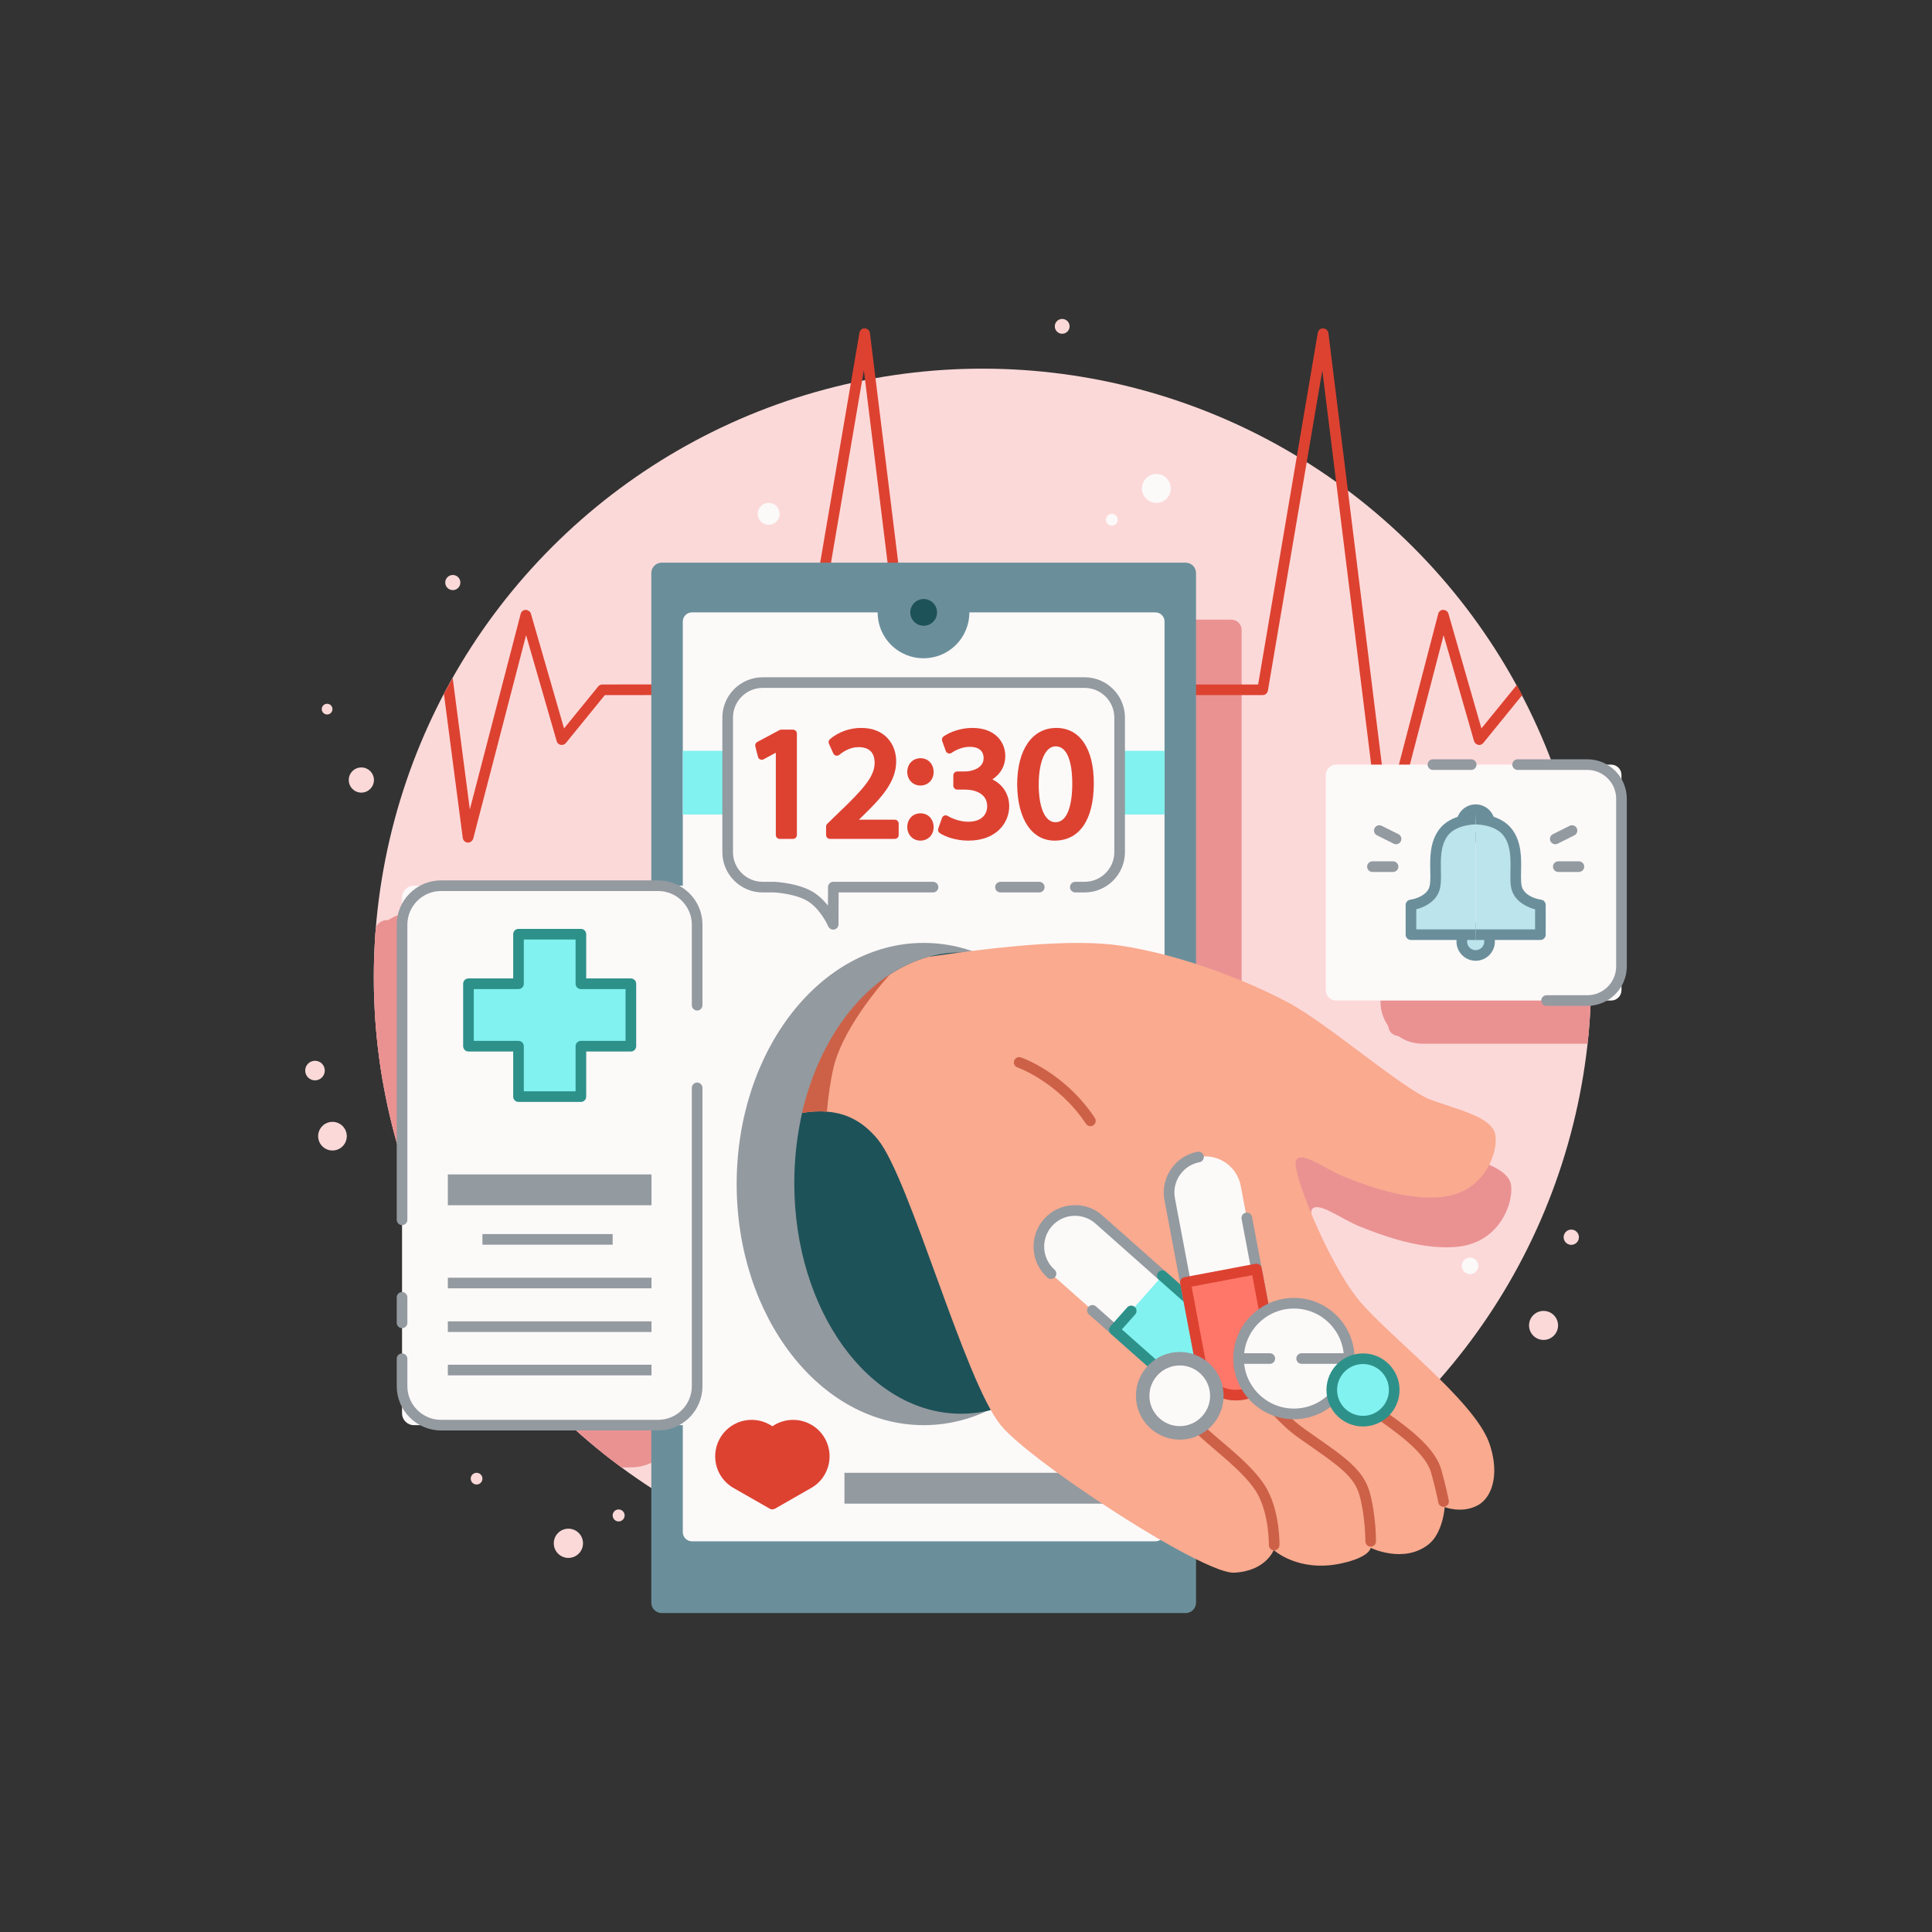 <?xml version="1.0" encoding="utf-8"?>
<!-- Generator: Adobe Illustrator 27.5.0, SVG Export Plug-In . SVG Version: 6.00 Build 0)  -->
<svg version="1.1" id="_x31_" xmlns="http://www.w3.org/2000/svg" xmlns:xlink="http://www.w3.org/1999/xlink" x="0px" y="0px"
	 viewBox="0 0 450 450" style="enable-background:new 0 0 450 450;" xml:space="preserve">
<rect x="0" y="0" width="450" height="450" fill="#333333" stroke="none"/>
<g>
	<g id="background_4_">
		<g>
			<defs>
				
					<ellipse id="SVGID_1_" transform="matrix(0.707 -0.707 0.707 0.707 -93.929 228.527)" cx="228.892" cy="227.646" rx="141.796" ry="141.796"/>
			</defs>
			<use xlink:href="#SVGID_1_"  style="overflow:visible;fill:#FCD9D9;"/>
			<clipPath id="SVGID_00000083803480282570093160000017662625133275711380_">
				<use xlink:href="#SVGID_1_"  style="overflow:visible;"/>
			</clipPath>
			<path style="clip-path:url(#SVGID_00000083803480282570093160000017662625133275711380_);fill:#EA9292;" d="M286.792,388.977
				H164.739c-1.332,0-2.411-1.08-2.411-2.411V146.732c0-1.332,1.08-2.411,2.411-2.411h122.054c1.332,0,2.411,1.08,2.411,2.411
				v239.833C289.204,387.897,288.124,388.977,286.792,388.977z"/>
			<g style="clip-path:url(#SVGID_00000083803480282570093160000017662625133275711380_);">
				<path style="fill:#EA9292;" d="M389.817,241.293H325.77c-1.332,0-2.411-1.08-2.411-2.411v-50.131
					c0-1.332,1.08-2.411,2.411-2.411h64.048c1.332,0,2.411,1.08,2.411,2.411v50.131
					C392.229,240.213,391.149,241.293,389.817,241.293z"/>
				<path style="fill:#EA9292;" d="M384.271,243.11h-52.956c-5.39,0-9.774-4.384-9.774-9.776v-39.037
					c0-5.392,4.384-9.776,9.774-9.776h52.956c5.392,0,9.776,4.384,9.776,9.776v39.037
					C394.047,238.726,389.662,243.11,384.271,243.11z M331.315,188.156c-3.385,0-6.139,2.755-6.139,6.141v39.037
					c0,3.385,2.754,6.141,6.139,6.141h52.956c3.386,0,6.141-2.755,6.141-6.141v-39.037c0-3.385-2.755-6.141-6.141-6.141H331.315z"/>
			</g>
			<g style="clip-path:url(#SVGID_00000083803480282570093160000017662625133275711380_);">
				<path style="fill:#EA9292;" d="M153.327,339.961H90.097c-1.52,0-2.752-1.232-2.752-2.752V217.064
					c0-1.52,1.232-2.752,2.752-2.752h63.23c1.52,0,2.752,1.232,2.752,2.752v120.146
					C156.079,338.729,154.847,339.961,153.327,339.961z"/>
				<path style="fill:#EA9292;" d="M146.999,341.779H96.425c-6.009,0-10.898-4.889-10.898-10.897V223.393
					c0-6.01,4.889-10.899,10.898-10.899h50.573c6.009,0,10.897,4.889,10.897,10.899v107.489
					C157.896,336.89,153.007,341.779,146.999,341.779z M96.425,216.129c-4.004,0-7.262,3.258-7.262,7.264v107.489
					c0,4.004,3.258,7.262,7.262,7.262h50.573c4.004,0,7.262-3.258,7.262-7.262V223.393c0-4.006-3.258-7.264-7.262-7.264H96.425z"/>
			</g>
			<path style="clip-path:url(#SVGID_00000083803480282570093160000017662625133275711380_);fill:#EA9292;" d="M350.468,347.574
				c2.327,6.364,1.236,12.364-2.473,14.546c-3.709,2.145-7.855,0.509-7.855,0.509s-0.364,6.036-3.818,8.727
				c-5.782,4.509-13.418,0.764-13.418,0.764s-0.146,2.182-6.909,3.636c-9.964,2.145-15.673-3.127-15.673-3.127
				s-1.855,4.946-9.273,5.273c-0.8,0.037-1.964-0.254-3.418-0.764c-4.436-1.6-11.527-5.455-19.055-10.073
				c-0.036,0-0.073-0.036-0.109-0.073c-6.4-3.927-13.127-8.436-18.8-12.546c-6.073-4.436-10.945-8.436-12.945-10.909
				c-8.437-10.363-21.164-57.455-28.618-66.546c-0.546-0.691-1.127-1.273-1.673-1.818c-3.309-3.236-6.873-4.4-10.182-4.654
				c-2.036-0.182-4,0-5.782,0.291c3.309-14.291,10.8-25.964,20.473-32.255c2.8-1.818,5.746-3.2,8.873-4.073
				c0.036-0.037,0.073-0.037,0.145-0.037c1.673-0.218,4.255-0.581,7.309-1.018c0.036,0.037,0.073,0,0.073,0
				c10.327-1.345,26.545-3.163,37.091-1.6c14.545,2.145,30,8.327,39.309,13.309c9.273,4.946,26.618,20.109,33.091,22.582
				c6.509,2.473,14.873,4.036,15.164,8.655c0.109,1.454-0.146,3.236-0.836,5.018c-1.455,3.964-4.946,8.036-10.909,8.909
				c-8.655,1.236-18.873-2.764-23.527-4.618c-4.618-1.891-9.6-5.891-11.127-4.036c-1.564,1.854,7.273,24.036,14.691,32.946
				C327.123,322.774,346.905,337.792,350.468,347.574z"/>
		</g>
	</g>
	<path style="fill:#DD4231;" d="M354.558,161.904l-9.075,11.154c-0.297,0.363-0.726,0.528-1.188,0.429s-0.825-0.429-0.957-0.858
		l-7.095-24.684l-12.342,47.388c-0.132,0.528-0.627,0.924-1.188,0.924c-0.033,0-0.066,0-0.066,0
		c-0.594-0.033-1.089-0.495-1.155-1.089l-13.497-108.9l-12.639,74.382l-0.033,0.231c0,0.033,0,0.033-0.033,0.066
		c0,0.132-0.066,0.231-0.132,0.33c-0.066,0.132-0.132,0.264-0.264,0.33c-0.198,0.198-0.495,0.297-0.792,0.297h-46.398l-9.075,11.154
		c-0.264,0.363-0.726,0.528-1.188,0.429c-0.462-0.099-0.825-0.429-0.957-0.858l-7.095-24.684l-12.342,47.388
		c-0.132,0.528-0.627,0.924-1.188,0.924c-0.033,0-0.066,0-0.066,0c-0.594-0.033-1.089-0.495-1.155-1.089L201.207,86.235
		l-12.705,74.415l-0.033,0.231c0,0.099-0.033,0.165-0.099,0.264c0,0.066-0.066,0.132-0.099,0.198c0,0.066-0.066,0.099-0.132,0.165
		c-0.165,0.231-0.495,0.33-0.825,0.363c-0.033,0-0.033,0-0.066,0h-0.198l-46.167,0.033l-9.075,11.154
		c-0.297,0.363-0.759,0.528-1.221,0.429c-0.462-0.099-0.825-0.429-0.924-0.858l-7.128-24.684l-12.309,47.388
		c-0.165,0.528-0.66,0.924-1.221,0.924c0,0-0.033,0-0.066,0c-0.594-0.033-1.056-0.495-1.155-1.089l-4.389-33.561l2.046-3.696
		l3.993,30.624l11.847-45.573c0.132-0.528,0.627-0.924,1.188-0.924c0.495,0.066,1.056,0.363,1.188,0.891l7.722,26.73l7.953-9.768
		c0.231-0.297,0.594-0.462,0.957-0.462l45.903-0.033l13.992-81.873c0.099-0.594,0.594-1.089,1.254-1.023
		c0.594,0,1.122,0.462,1.188,1.089l13.662,110.847l11.847-45.474c0.132-0.528,0.627-0.924,1.188-0.924
		c0.561,0.066,1.023,0.363,1.188,0.891l7.689,26.73l7.953-9.768c0.264-0.297,0.594-0.462,0.99-0.462h45.903l13.893-81.906
		c0.132-0.594,0.561-1.089,1.254-1.023c0.627,0,1.122,0.462,1.221,1.089l13.728,110.847l11.847-45.474
		c0.132-0.528,0.627-0.924,1.155-0.924c0.66,0.066,1.056,0.363,1.221,0.891l7.689,26.73l7.953-9.768
		c0.099-0.099,0.198-0.198,0.33-0.264L354.558,161.904z"/>
	<g>
		<path style="fill:#6A8F9B;" d="M276.168,375.713H154.114c-1.332,0-2.411-1.079-2.411-2.411V133.468
			c0-1.332,1.08-2.411,2.411-2.411h122.054c1.332,0,2.411,1.08,2.411,2.411v239.833
			C278.579,374.633,277.499,375.713,276.168,375.713z"/>
		<path style="fill:#FCF9F9;" d="M269.111,359.001h-107.94c-1.178,0-2.133-0.955-2.133-2.133V144.768
			c0-1.178,0.955-2.133,2.133-2.133h107.94c1.178,0,2.133,0.955,2.133,2.133v212.101
			C271.243,358.046,270.289,359.001,269.111,359.001z"/>
		
			<ellipse transform="matrix(0.707 -0.707 0.707 0.707 -37.845 193.904)" style="fill:#6A8F9B;" cx="215.141" cy="142.635" rx="10.687" ry="10.687"/>
		<path style="fill:#1E5259;" d="M218.259,142.635c0,1.722-1.396,3.118-3.118,3.118c-1.722,0-3.117-1.396-3.117-3.118
			c0-1.722,1.396-3.117,3.117-3.117C216.863,139.518,218.259,140.913,218.259,142.635z"/>
		<rect x="159.038" y="174.884" style="fill:#81F2EF;" width="112.205" height="14.829"/>
	</g>
	<g>
		<rect x="196.689" y="343.044" style="fill:#939AA0;" width="60.845" height="7.184"/>
		<g>
			<path style="fill:#DD4231;" d="M191.383,342.101c-0.613,1.408-1.623,2.536-2.859,3.288l-0.505,0.29l-8.113,4.642l-8.124-4.642
				l-0.516-0.29c-1.225-0.752-2.235-1.88-2.859-3.288c-1.59-3.686,0.097-7.962,3.772-9.553c2.686-1.161,5.673-0.591,7.715,1.236
				c2.053-1.827,5.04-2.396,7.715-1.236C191.297,334.138,192.985,338.415,191.383,342.101z"/>
			<path style="fill:#DD4231;" d="M179.897,351.563c-0.158,0-0.317-0.031-0.469-0.092c-0.073-0.031-0.142-0.068-0.206-0.109
				l-8.561-4.894c-1.515-0.928-2.67-2.258-3.382-3.866c-1.863-4.317,0.118-9.331,4.41-11.191c2.712-1.175,5.828-0.841,8.21,0.801
				c2.389-1.642,5.506-1.972,8.205-0.801c2.082,0.899,3.69,2.556,4.525,4.664c0.836,2.114,0.798,4.43-0.11,6.518
				c-0.701,1.613-1.859,2.946-3.35,3.853l-8.626,4.937C180.346,351.501,180.123,351.563,179.897,351.563z M175.071,333.189
				c-0.812,0-1.629,0.161-2.401,0.495c-3.041,1.317-4.443,4.873-3.124,7.928c0.504,1.137,1.324,2.082,2.37,2.723l7.986,4.565
				l8.008-4.583c1.023-0.624,1.842-1.566,2.34-2.709c0.643-1.481,0.67-3.123,0.077-4.62c-0.591-1.493-1.73-2.668-3.205-3.305
				c-2.153-0.93-4.66-0.528-6.402,1.025c-0.471,0.416-1.178,0.419-1.648-0.003C177.958,333.711,176.524,333.189,175.071,333.189z
				 M191.384,342.101h0.03H191.384z"/>
		</g>
	</g>
	<g>
		<path style="fill:#FCF9F9;" d="M252.632,158.988h-74.993c-4.502,0-8.152,3.65-8.152,8.152v31.337c0,4.502,3.65,8.152,8.152,8.152
			h2.759c0,0,5.73,0.275,8.888,2.548c3.134,2.255,4.776,6.114,4.776,6.114l0.038-8.661h58.532c4.502,0,8.152-3.65,8.152-8.152
			V167.14C260.784,162.638,257.134,158.988,252.632,158.988z"/>
		<g>
			<path style="fill:#939AA0;" d="M194.062,216.527c-0.488,0-0.94-0.29-1.138-0.751c-0.016-0.035-1.558-3.579-4.36-5.596
				c-2.83-2.034-8.173-2.312-8.226-2.315l-2.699,0.002c-5.177,0-9.389-4.212-9.389-9.389V167.14c0-5.177,4.212-9.389,9.389-9.389
				h74.993c5.177,0,9.389,4.212,9.389,9.389v31.337c0,5.177-4.212,9.389-9.389,9.389h-2.17c-0.683,0-1.238-0.554-1.238-1.238
				c0-0.684,0.554-1.238,1.238-1.238h2.17c3.812,0,6.914-3.102,6.914-6.914V167.14c0-3.813-3.102-6.915-6.914-6.915h-74.993
				c-3.813,0-6.914,3.102-6.914,6.915v31.337c0,3.812,3.102,6.914,6.914,6.914h2.759c0.308,0.013,6.194,0.322,9.612,2.781
				c1.126,0.811,2.072,1.801,2.834,2.767l0.02-4.315c0.003-0.681,0.556-1.232,1.238-1.232h23.217c0.683,0,1.238,0.554,1.238,1.238
				c0,0.683-0.554,1.238-1.238,1.238h-21.985l-0.034,7.428c-0.003,0.587-0.417,1.091-0.991,1.207
				C194.225,216.519,194.143,216.527,194.062,216.527z"/>
		</g>
		<g>
			<path style="fill:#939AA0;" d="M242.068,207.866h-9.039c-0.683,0-1.238-0.554-1.238-1.238c0-0.684,0.554-1.238,1.238-1.238h9.039
				c0.683,0,1.238,0.554,1.238,1.238C243.306,207.312,242.752,207.866,242.068,207.866z"/>
		</g>
		<g>
			<g>
				<path style="fill:#DD4231;" d="M181.611,173.839h-0.072l-4.109,2.217l-0.619-2.436l5.163-2.763h2.728v23.632h-3.091V173.839z"/>
				<path style="fill:#DD4231;" d="M184.702,195.398h-3.091c-0.503,0-0.909-0.406-0.909-0.909v-19.166l-2.841,1.534
					c-0.245,0.132-0.538,0.142-0.798,0.032c-0.256-0.113-0.447-0.339-0.515-0.609l-0.619-2.436
					c-0.103-0.406,0.083-0.828,0.453-1.025l5.163-2.763c0.132-0.071,0.279-0.108,0.429-0.108h2.728c0.503,0,0.908,0.406,0.908,0.909
					v23.632C185.61,194.991,185.205,195.398,184.702,195.398z M182.52,193.58h1.273v-21.814h-1.592l-4.333,2.32l0.156,0.617
					l3.083-1.665c0.572-0.305,1.413,0.146,1.413,0.801V193.58z"/>
			</g>
			<g>
				<path style="fill:#DD4231;" d="M193.321,194.489v-1.963l2.509-2.436c6.034-5.745,8.763-8.798,8.798-12.361
					c0-2.399-1.163-4.618-4.689-4.618c-2.145,0-3.927,1.091-5.018,2l-1.018-2.254c1.637-1.381,3.964-2.399,6.69-2.399
					c5.09,0,7.235,3.49,7.235,6.873c0,4.362-3.163,7.889-8.144,12.688l-1.89,1.745v0.073h10.615v2.654H193.321z"/>
				<path style="fill:#DD4231;" d="M208.409,195.398h-15.088c-0.503,0-0.909-0.406-0.909-0.909v-1.963
					c0-0.247,0.1-0.482,0.275-0.652l2.509-2.436c5.986-5.698,8.49-8.584,8.523-11.718c0-2.451-1.271-3.7-3.781-3.7
					c-1.992,0-3.633,1.122-4.436,1.789c-0.217,0.182-0.511,0.245-0.785,0.188c-0.277-0.064-0.509-0.253-0.625-0.512l-1.018-2.254
					c-0.168-0.371-0.069-0.808,0.242-1.069c1.998-1.685,4.583-2.614,7.277-2.614c5.625,0,8.144,3.908,8.144,7.781
					c0,4.853-3.49,8.592-8.423,13.342l-0.274,0.255h8.369c0.503,0,0.909,0.406,0.909,0.909v2.654
					C209.318,194.991,208.912,195.398,208.409,195.398z M194.23,193.58H207.5v-0.836h-9.707c-0.503,0-0.909-0.406-0.909-0.909
					c0-0.253,0.107-0.569,0.292-0.741l1.89-1.745c5.316-5.121,7.852-8.23,7.852-12.019c0-2.751-1.657-5.964-6.326-5.964
					c-2.03,0-3.982,0.624-5.567,1.768l0.258,0.572c1.186-0.789,2.778-1.503,4.655-1.503c3.505,0,5.598,2.066,5.598,5.527
					c-0.039,3.982-2.937,7.172-9.08,13.02l-2.227,2.162V193.58z M197.794,191.762h0.023H197.794z"/>
			</g>
			<g>
				<path style="fill:#DD4231;" d="M212.23,179.802c0-1.346,0.909-2.292,2.182-2.292c1.273,0,2.109,0.946,2.145,2.292
					c0,1.271-0.836,2.254-2.182,2.254C213.103,182.056,212.23,181.073,212.23,179.802z M212.23,192.634
					c0-1.344,0.909-2.289,2.182-2.289c1.273,0,2.109,0.946,2.145,2.289c0,1.273-0.836,2.255-2.182,2.255
					C213.103,194.889,212.23,193.907,212.23,192.634z"/>
				<path style="fill:#DD4231;" d="M214.375,195.797c-1.74,0-3.053-1.36-3.053-3.163c0-1.853,1.3-3.198,3.09-3.198
					c1.748,0,3.003,1.305,3.053,3.174C217.465,194.468,216.164,195.797,214.375,195.797z M214.411,191.253
					c-0.773,0-1.273,0.543-1.273,1.381c0,0.671,0.382,1.346,1.236,1.346c0.938,0,1.273-0.695,1.273-1.346
					C215.639,192.328,215.523,191.253,214.411,191.253z M214.375,182.965c-1.74,0-3.053-1.36-3.053-3.163c0-1.855,1.3-3.2,3.09-3.2
					c1.748,0,3.003,1.305,3.053,3.176C217.465,181.635,216.164,182.965,214.375,182.965z M214.411,178.419
					c-0.773,0-1.273,0.543-1.273,1.383c0,0.67,0.382,1.345,1.236,1.345c0.938,0,1.273-0.695,1.273-1.345
					C215.639,179.495,215.523,178.419,214.411,178.419z"/>
			</g>
			<g>
				<path style="fill:#DD4231;" d="M220.265,190.817c0.909,0.581,3.018,1.49,5.235,1.49c4.109,0,5.38-2.617,5.345-4.581
					c-0.037-3.308-3.018-4.726-6.109-4.726h-1.781v-2.399h1.781c2.327,0,5.272-1.199,5.272-3.999c0-1.89-1.2-3.563-4.144-3.563
					c-1.89,0-3.709,0.836-4.726,1.563l-0.837-2.327c1.236-0.909,3.635-1.818,6.179-1.818c4.654,0,6.763,2.763,6.763,5.635
					c0,2.436-1.455,4.508-4.363,5.562v0.074c2.908,0.581,5.272,2.762,5.272,6.071c0,3.78-2.946,7.088-8.616,7.088
					c-2.654,0-4.981-0.837-6.144-1.6L220.265,190.817z"/>
				<path style="fill:#DD4231;" d="M225.538,195.797c-2.936,0-5.414-0.942-6.643-1.748c-0.35-0.231-0.496-0.669-0.358-1.064
					l0.872-2.472c0.092-0.261,0.3-0.467,0.563-0.558c0.261-0.085,0.55-0.055,0.784,0.095c0.729,0.466,2.657,1.347,4.745,1.347
					c1.541,0,2.714-0.398,3.486-1.184c0.881-0.898,0.959-2.027,0.951-2.472c-0.032-2.828-2.707-3.833-5.2-3.833h-1.781
					c-0.503,0-0.909-0.406-0.909-0.909v-2.399c0-0.503,0.406-0.909,0.909-0.909h1.781c1.753,0,4.364-0.823,4.364-3.09
					c0-1.711-1.149-2.654-3.236-2.654c-1.66,0-3.298,0.751-4.198,1.394c-0.232,0.164-0.53,0.211-0.799,0.129
					c-0.272-0.086-0.488-0.293-0.585-0.561l-0.836-2.327c-0.136-0.379-0.007-0.803,0.317-1.041c1.35-0.992,3.951-1.993,6.717-1.993
					c5.3,0,7.672,3.287,7.672,6.544c0,2.259-1.072,4.165-3.003,5.445c2.431,1.194,3.912,3.487,3.912,6.263
					C235.062,191.651,232.081,195.797,225.538,195.797z M220.504,192.874c1.194,0.591,3.042,1.105,5.034,1.105
					c5.324,0,7.707-3.104,7.707-6.18c0-3.153-2.446-4.762-4.542-5.18c-0.424-0.085-0.73-0.458-0.73-0.891
					c0-0.382,0.24-0.799,0.599-0.928c2.427-0.88,3.764-2.552,3.764-4.708c0-2.18-1.534-4.726-5.854-4.726
					c-1.988,0-3.891,0.614-5.079,1.283l0.215,0.596c1.155-0.607,2.675-1.115,4.247-1.115c3.73,0,5.053,2.409,5.053,4.471
					c0,3.223-3.11,4.908-6.181,4.908h-0.872v0.581h0.872c4.225,0,6.979,2.208,7.018,5.625c0.026,1.416-0.511,2.794-1.471,3.772
					c-0.775,0.788-2.233,1.727-4.783,1.727c-1.85,0-3.574-0.561-4.731-1.097L220.504,192.874z"/>
			</g>
			<g>
				<path style="fill:#DD4231;" d="M253.862,182.418c0,8.036-2.981,12.47-8.216,12.47c-4.616,0-7.744-4.327-7.816-12.143
					c0-7.925,3.417-12.288,8.216-12.288C251.026,170.457,253.862,174.893,253.862,182.418z M241.029,182.782
					c0,6.144,1.89,9.634,4.798,9.634c3.273,0,4.835-3.817,4.835-9.853c0-5.817-1.49-9.634-4.798-9.634
					C243.064,172.929,241.029,176.347,241.029,182.782z"/>
				<path style="fill:#DD4231;" d="M245.645,195.797c-5.308,0-8.651-4.998-8.725-13.044c0-8.148,3.497-13.205,9.125-13.205
					c5.464,0,8.725,4.812,8.725,12.87C254.77,190.921,251.445,195.797,245.645,195.797z M246.045,171.366
					c-4.507,0-7.307,4.36-7.307,11.379c0.066,7.032,2.647,11.234,6.908,11.234c6.358,0,7.307-7.243,7.307-11.562
					C252.953,175.394,250.434,171.366,246.045,171.366z M245.827,193.325c-3.574,0-5.707-3.941-5.707-10.543
					c0-7.936,2.966-10.762,5.744-10.762c2.132,0,5.707,1.37,5.707,10.543C251.572,191.927,247.972,193.325,245.827,193.325z
					 M245.865,173.838c-2.385,0-3.927,3.511-3.927,8.945c0,5.382,1.491,8.725,3.89,8.725c3.543,0,3.927-6.255,3.927-8.944
					C249.754,179.305,249.248,173.838,245.865,173.838z"/>
			</g>
		</g>
	</g>
	<g id="window_2_3_">
		<path style="fill:#FCF9F9;" d="M375.264,233.045h-64.048c-1.332,0-2.411-1.08-2.411-2.411v-50.131c0-1.332,1.08-2.411,2.411-2.411
			h64.048c1.332,0,2.411,1.08,2.411,2.411v50.131C377.675,231.965,376.596,233.045,375.264,233.045z"/>
		<g>
			<path style="fill:#BCE4ED;" d="M346.948,219.309c0,1.787-1.448,3.235-3.235,3.235c-1.787,0-3.235-1.448-3.235-3.235
				c0-1.787,1.448-3.235,3.235-3.235C345.499,216.074,346.948,217.523,346.948,219.309z"/>
			<path style="fill:#6A8F9B;" d="M343.712,223.781c-2.465,0-4.471-2.006-4.471-4.472c0-2.467,2.006-4.473,4.471-4.473
				c2.467,0,4.473,2.006,4.473,4.473C348.186,221.775,346.18,223.781,343.712,223.781z M343.712,217.312
				c-1.101,0-1.996,0.896-1.996,1.998c0,1.101,0.896,1.997,1.996,1.997c1.102,0,1.998-0.896,1.998-1.997
				C345.711,218.208,344.815,217.312,343.712,217.312z"/>
		</g>
		<g>
			<circle style="fill:#BCE4ED;" cx="343.713" cy="191.827" r="3.235"/>
			<path style="fill:#6A8F9B;" d="M343.712,196.3c-2.465,0-4.471-2.006-4.471-4.473c0-2.465,2.006-4.471,4.471-4.471
				c2.467,0,4.473,2.006,4.473,4.471C348.186,194.294,346.18,196.3,343.712,196.3z M343.712,189.83
				c-1.101,0-1.996,0.896-1.996,1.997c0,1.102,0.896,1.998,1.996,1.998c1.102,0,1.998-0.896,1.998-1.998
				C345.711,190.726,344.815,189.83,343.712,189.83z"/>
		</g>
		<g>
			<path style="fill:#BCE4ED;" d="M343.713,190.792c0,0-5.16-0.074-7.538,3.17c-3.201,4.367-0.893,10.763-2.28,13.564
				c-1.387,2.801-5.258,3.258-5.258,3.258v6.915h15.075V190.792z"/>
			<path style="fill:#6A8F9B;" d="M343.712,218.938h-15.075c-0.684,0-1.237-0.554-1.237-1.238v-6.916
				c0-0.625,0.469-1.152,1.089-1.228c0.032-0.005,3.231-0.425,4.298-2.58c0.419-0.844,0.387-2.441,0.351-4.131
				c-0.059-2.962-0.134-6.65,2.038-9.615c2.723-3.712,8.329-3.682,8.555-3.675l-0.032,2.475c-0.13-0.019-4.568-0.003-6.526,2.664
				c-1.676,2.29-1.615,5.377-1.56,8.102c0.042,2.088,0.079,3.893-0.609,5.28c-1.17,2.365-3.679,3.341-5.129,3.717v4.67h13.838
				V218.938z"/>
		</g>
		<g>
			<path style="fill:#BCE4ED;" d="M343.713,190.792c0,0,5.16-0.074,7.538,3.17c3.201,4.367,0.893,10.763,2.28,13.564
				c1.387,2.801,5.257,3.258,5.257,3.258v6.915h-15.076V190.792z"/>
			<path style="fill:#6A8F9B;" d="M358.788,218.938h-15.076v-2.475h13.838v-4.67c-1.45-0.377-3.959-1.352-5.129-3.717
				c-0.688-1.387-0.651-3.19-0.609-5.279c0.055-2.725,0.117-5.814-1.56-8.103c-1.954-2.667-6.356-2.677-6.526-2.664l-0.032-2.475
				c0.258-0.01,5.833-0.037,8.553,3.675c2.174,2.965,2.1,6.653,2.04,9.617c-0.034,1.689-0.066,3.285,0.351,4.13
				c1.067,2.155,4.265,2.575,4.298,2.58c0.62,0.076,1.089,0.603,1.089,1.228v6.916C360.026,218.383,359.471,218.938,358.788,218.938
				z"/>
		</g>
		<g>
			<path style="fill:#939AA0;" d="M324.471,203.095h-4.803c-0.683,0-1.238-0.554-1.238-1.237c0-0.683,0.554-1.238,1.238-1.238h4.803
				c0.683,0,1.238,0.554,1.238,1.238C325.709,202.54,325.155,203.095,324.471,203.095z"/>
		</g>
		<g>
			<path style="fill:#939AA0;" d="M325.171,196.64c-0.185,0-0.374-0.042-0.551-0.13l-3.9-1.95c-0.612-0.306-0.86-1.049-0.554-1.66
				c0.308-0.611,1.052-0.857,1.66-0.554l3.899,1.95c0.612,0.306,0.861,1.049,0.554,1.66
				C326.062,196.39,325.625,196.64,325.171,196.64z"/>
		</g>
		<g>
			<path style="fill:#939AA0;" d="M367.757,203.095h-4.803c-0.683,0-1.238-0.554-1.238-1.237c0-0.683,0.554-1.238,1.238-1.238h4.803
				c0.683,0,1.237,0.554,1.237,1.238C368.994,202.54,368.44,203.095,367.757,203.095z"/>
		</g>
		<g>
			<path style="fill:#939AA0;" d="M362.256,196.64c-0.454,0-0.891-0.25-1.109-0.683c-0.306-0.613-0.058-1.355,0.553-1.661
				l3.898-1.95c0.619-0.306,1.355-0.056,1.662,0.553c0.306,0.612,0.058,1.355-0.553,1.661l-3.898,1.95
				C362.629,196.598,362.441,196.64,362.256,196.64z"/>
		</g>
		<g>
			<path style="fill:#939AA0;" d="M369.718,234.282h-9.496c-0.683,0-1.237-0.554-1.237-1.238c0-0.683,0.554-1.237,1.237-1.237h9.496
				c3.706,0,6.721-3.015,6.721-6.719v-39.039c0-3.704-3.015-6.719-6.721-6.719h-16.233c-0.683,0-1.237-0.554-1.237-1.238
				c0-0.683,0.554-1.238,1.237-1.238h16.233c5.071,0,9.196,4.125,9.196,9.194v39.039
				C378.914,230.157,374.789,234.282,369.718,234.282z"/>
		</g>
		<g>
			<path style="fill:#939AA0;" d="M342.672,179.329h-8.917c-0.683,0-1.237-0.554-1.237-1.238c0-0.683,0.554-1.238,1.237-1.238h8.917
				c0.683,0,1.237,0.554,1.237,1.238C343.909,178.775,343.355,179.329,342.672,179.329z"/>
		</g>
	</g>
	<g id="window_1_3_">
		<path style="fill:#FCF9F9;" d="M159.628,331.945H96.398c-1.52,0-2.752-1.232-2.752-2.752V209.048c0-1.52,1.232-2.752,2.752-2.752
			h63.23c1.52,0,2.752,1.232,2.752,2.752v120.145C162.38,330.713,161.148,331.945,159.628,331.945z"/>
		<g>
			<polygon style="fill:#81F2EF;" points="146.941,229.136 146.941,243.679 135.299,243.679 135.299,255.42 120.769,255.42 
				120.769,243.679 109.115,243.679 109.115,229.136 120.769,229.136 120.769,217.594 135.299,217.594 135.299,229.136 			"/>
			<path style="fill:#2D918A;" d="M135.299,256.659h-14.53c-0.683,0-1.237-0.555-1.237-1.238v-10.504h-10.417
				c-0.683,0-1.238-0.554-1.238-1.237v-14.544c0-0.683,0.554-1.238,1.238-1.238h10.417v-10.305c0-0.683,0.554-1.238,1.237-1.238
				h14.53c0.683,0,1.238,0.554,1.238,1.238v10.305h10.404c0.683,0,1.238,0.554,1.238,1.238v14.544c0,0.683-0.554,1.237-1.238,1.237
				h-10.404v10.504C136.536,256.104,135.982,256.659,135.299,256.659z M122.007,254.184h12.055v-10.504
				c0-0.683,0.554-1.238,1.237-1.238h10.404v-12.069h-10.404c-0.683,0-1.237-0.554-1.237-1.237v-10.305h-12.055v10.305
				c0,0.683-0.554,1.237-1.238,1.237h-10.417v12.069h10.417c0.683,0,1.238,0.554,1.238,1.238V254.184z"/>
		</g>
		<g>
			<path style="fill:#FCF9F9;" d="M112.369,288.677h30.329H112.369z"/>
			<rect x="112.369" y="287.44" style="fill:#939AA0;" width="30.328" height="2.475"/>
		</g>
		<g>
			<path style="fill:#FCF9F9;" d="M104.31,309.007h47.436H104.31z"/>
			<rect x="104.309" y="307.77" style="fill:#939AA0;" width="47.436" height="2.475"/>
		</g>
		<g>
			<path style="fill:#FCF9F9;" d="M104.31,298.842h47.436H104.31z"/>
			<rect x="104.309" y="297.604" style="fill:#939AA0;" width="47.436" height="2.475"/>
		</g>
		<g>
			<path style="fill:#FCF9F9;" d="M104.31,319.109h47.436H104.31z"/>
			<rect x="104.309" y="317.871" style="fill:#939AA0;" width="47.436" height="2.475"/>
		</g>
		<rect x="104.31" y="273.544" style="fill:#939AA0;" width="47.436" height="7.184"/>
		<g>
			<path style="fill:#939AA0;" d="M93.646,309.351c-0.683,0-1.237-0.554-1.237-1.237v-5.936c0-0.683,0.554-1.237,1.237-1.237
				s1.238,0.554,1.238,1.237v5.936C94.883,308.796,94.329,309.351,93.646,309.351z"/>
		</g>
		<g>
			<path style="fill:#939AA0;" d="M153.298,333.182h-50.571c-5.689,0-10.319-4.628-10.319-10.317v-6.394
				c0-0.683,0.554-1.237,1.237-1.237s1.238,0.554,1.238,1.237v6.394c0,4.325,3.519,7.842,7.844,7.842h50.571
				c4.325,0,7.844-3.517,7.844-7.842v-69.481c0-0.683,0.554-1.237,1.238-1.237c0.683,0,1.238,0.554,1.238,1.237v69.481
				C163.618,328.554,158.988,333.182,153.298,333.182z"/>
		</g>
		<g>
			<path style="fill:#939AA0;" d="M93.646,285.351c-0.683,0-1.237-0.554-1.237-1.238v-68.737c0-5.69,4.629-10.317,10.319-10.317
				h50.571c5.69,0,10.319,4.628,10.319,10.317v18.756c0,0.683-0.554,1.238-1.238,1.238c-0.683,0-1.238-0.554-1.238-1.238v-18.756
				c0-4.325-3.519-7.842-7.844-7.842h-50.571c-4.325,0-7.844,3.518-7.844,7.842v68.737
				C94.883,284.797,94.329,285.351,93.646,285.351z"/>
		</g>
	</g>
	<g id="hand_1_">
		<ellipse style="fill:#939AA0;" cx="215.141" cy="275.783" rx="43.555" ry="56.162"/>
		<path style="fill:#1E5259;" d="M262.787,275.579c0,27.091-14.509,49.491-33.418,53.164c-1.782,0.364-3.636,0.546-5.491,0.546
			c-21.455,0-38.873-24.036-38.873-53.71c0-5.709,0.654-11.2,1.818-16.364c4.255-18.4,15.455-32.473,29.346-36.327
			c0.036-0.036,0.073-0.036,0.146-0.036c2.363-0.654,4.8-0.982,7.309-1.018c0.037,0.036,0.073,0,0.073,0h0.182
			C245.369,221.834,262.787,245.87,262.787,275.579z"/>
		<path style="fill:#F9AA8F;" d="M346.824,335.98c2.327,6.364,1.236,12.363-2.473,14.545c-3.709,2.145-7.854,0.509-7.854,0.509
			s-0.364,6.036-3.818,8.727c-5.782,4.509-13.418,0.764-13.418,0.764s-0.146,2.182-6.909,3.636
			c-9.963,2.145-15.673-3.127-15.673-3.127s-1.855,4.946-9.273,5.273c-0.8,0.036-1.964-0.255-3.418-0.764
			c-4.436-1.6-11.527-5.455-19.055-10.073c-0.037,0-0.073-0.037-0.109-0.073c-6.4-3.927-13.127-8.436-18.8-12.546
			c-6.073-4.436-10.945-8.436-12.946-10.909c-8.437-10.364-21.164-57.455-28.618-66.546c-0.546-0.691-1.127-1.273-1.673-1.818
			c-3.309-3.237-6.873-4.4-10.182-4.655c-2.036-0.182-4,0-5.782,0.291c3.309-14.291,10.8-25.963,20.473-32.254
			c2.8-1.818,5.745-3.2,8.873-4.073c0.036-0.036,0.073-0.036,0.146-0.036c1.673-0.218,4.254-0.582,7.309-1.018
			c0.037,0.036,0.073,0,0.073,0c10.327-1.345,26.546-3.164,37.091-1.6c14.546,2.145,30,8.327,39.309,13.309
			c9.273,4.946,26.618,20.109,33.091,22.582c6.509,2.473,14.873,4.037,15.164,8.655c0.109,1.455-0.146,3.237-0.837,5.018
			c-1.454,3.964-4.945,8.036-10.909,8.909c-8.655,1.236-18.873-2.764-23.527-4.618c-4.618-1.891-9.6-5.891-11.127-4.037
			c-1.564,1.855,7.273,24.037,14.691,32.946C323.478,311.18,343.26,326.198,346.824,335.98z"/>
		<g>
			<path style="fill:#CC6148;" d="M336.231,350.974c-0.58,0-1.099-0.411-1.213-1.002c-0.006-0.032-0.63-3.242-1.687-6.969
				c-1.349-4.758-8.337-9.609-13.951-13.508c-1.905-1.321-3.687-2.561-5.127-3.696c-5.944-4.694-13.156-14.526-13.461-14.942
				c-0.403-0.551-0.284-1.326,0.269-1.729c0.551-0.404,1.326-0.285,1.729,0.269c0.073,0.098,7.319,9.976,12.997,14.458
				c1.405,1.108,3.145,2.317,5.005,3.608c6.249,4.337,13.331,9.254,14.921,14.866c1.086,3.833,1.71,7.038,1.735,7.172
				c0.13,0.672-0.31,1.32-0.98,1.45C336.389,350.968,336.309,350.974,336.231,350.974z"/>
		</g>
		<g>
			<path style="fill:#CC6148;" d="M319.26,360.238c-0.001,0-0.001,0-0.003,0c-0.683-0.002-1.236-0.557-1.234-1.241
				c0-0.058-0.005-5.905-1.407-10.838c-1.201-4.223-4.94-6.834-11.732-11.573l-2.422-1.697
				c-8.482-5.972-16.123-19.102-16.444-19.658c-0.342-0.591-0.139-1.349,0.453-1.69c0.596-0.343,1.35-0.137,1.69,0.453
				c0.076,0.131,7.693,13.216,15.725,18.872l2.414,1.69c7.019,4.898,11.255,7.855,12.697,12.926c1.498,5.274,1.5,11.268,1.5,11.521
				C320.497,359.685,319.942,360.238,319.26,360.238z"/>
		</g>
		<g>
			<path style="fill:#CC6148;" d="M296.779,361.113c-0.008,0-0.014,0-0.022,0c-0.683-0.013-1.228-0.577-1.215-1.26
				c0.002-0.066,0.089-6.593-2.417-11.466c-1.909-3.709-6.255-7.41-10.088-10.675c-2.097-1.784-4.077-3.469-5.384-4.947
				c-3.606-4.075-8.457-12.686-8.664-13.05c-0.334-0.596-0.123-1.35,0.474-1.685c0.603-0.33,1.352-0.121,1.686,0.474
				c0.048,0.087,4.927,8.745,8.358,12.621c1.191,1.346,3.107,2.976,5.133,4.704c4.009,3.413,8.553,7.282,10.686,11.427
				c2.797,5.437,2.696,12.353,2.691,12.644C298.004,360.575,297.453,361.113,296.779,361.113z"/>
		</g>
		<g>
			<path style="fill:#CC6148;" d="M253.977,262.311c-0.401,0-0.794-0.193-1.033-0.553c-6.477-9.758-15.863-13.1-15.958-13.132
				c-0.645-0.224-0.988-0.928-0.764-1.574c0.222-0.643,0.925-0.989,1.571-0.766c0.414,0.142,10.253,3.617,17.214,14.103
				c0.377,0.57,0.223,1.338-0.346,1.716C254.45,262.245,254.213,262.311,253.977,262.311z"/>
		</g>
		<path style="fill:#CC6148;" d="M207.296,226.961c0,0-10.764,11.527-13.164,21.746c-0.727,3.164-1.236,6.764-1.527,10.218
			c-2.036-0.182-4,0-5.782,0.291C190.132,244.924,197.623,233.252,207.296,226.961z"/>
	</g>
	<g>
		<g>
			<path style="fill:#FCF9F9;" d="M244.803,296.658c-3.479-3.085-3.799-8.406-0.714-11.886c3.085-3.479,8.406-3.799,11.886-0.713
				l29.513,26.17c3.479,3.085,3.799,8.406,0.714,11.886c-3.085,3.479-8.406,3.799-11.886,0.713l-19.872-17.621L244.803,296.658z"/>
			<path style="fill:#939AA0;" d="M279.896,326.181c-2.28,0-4.566-0.801-6.402-2.427l-19.873-17.621
				c-0.511-0.454-0.557-1.236-0.105-1.748c0.454-0.509,1.236-0.554,1.748-0.105l19.872,17.621c1.436,1.275,3.303,1.9,5.194,1.797
				c1.916-0.116,3.671-0.97,4.943-2.406c2.628-2.962,2.354-7.509-0.609-10.137l-29.513-26.17c-1.434-1.273-3.274-1.898-5.193-1.796
				c-1.916,0.114-3.671,0.968-4.944,2.404c-2.628,2.963-2.354,7.51,0.609,10.138c0.511,0.454,0.557,1.236,0.105,1.748
				c-0.456,0.509-1.239,0.554-1.748,0.105c-3.983-3.535-4.35-9.65-0.818-13.634c1.713-1.93,4.074-3.078,6.647-3.232
				c2.593-0.183,5.057,0.704,6.987,2.414l29.513,26.17c3.983,3.535,4.351,9.65,0.818,13.633
				C285.221,325.084,282.564,326.181,279.896,326.181z"/>
		</g>
		<g>
			<path style="fill:#81F2EF;" d="M270.731,297.144l15.39,13.647c3.131,2.776,3.161,7.844,0.081,11.318
				c-3.081,3.474-8.121,4.056-11.252,1.28l-15.389-13.646l3.922-4.408L270.731,297.144z"/>
			<path style="fill:#2D918A;" d="M279.688,326.378c-2.022,0-3.994-0.675-5.561-2.063l-15.39-13.646
				c-0.245-0.219-0.395-0.525-0.414-0.854c-0.019-0.327,0.093-0.649,0.311-0.896l3.922-4.407c0.454-0.509,1.238-0.555,1.748-0.102
				c0.509,0.454,0.556,1.238,0.102,1.748l-3.099,3.48l14.463,12.823c2.609,2.317,6.873,1.798,9.497-1.168
				c1.295-1.458,1.996-3.266,1.985-5.098c-0.013-1.782-0.705-3.373-1.953-4.478l-15.391-13.647
				c-0.511-0.454-0.558-1.236-0.105-1.748c0.451-0.512,1.234-0.557,1.748-0.105l15.39,13.647c1.779,1.577,2.768,3.82,2.786,6.314
				c0.016,2.443-0.907,4.841-2.601,6.751C285.113,325.199,282.358,326.378,279.688,326.378z"/>
		</g>
	</g>
	<g>
		<path style="fill:#FCF9F9;" d="M289.6,324.791c-4.57,0.863-8.973-2.142-9.836-6.711l-7.319-38.759
			c-0.863-4.569,2.142-8.973,6.711-9.836c2.133-0.403,4.229,0.037,5.947,1.085c1.962,1.198,3.429,3.189,3.889,5.626l7.319,38.76
			C297.174,319.525,294.17,323.928,289.6,324.791z"/>
		<g>
			<path style="fill:#939AA0;" d="M288.017,326.178c-1.922,0-3.8-0.575-5.422-1.684c-2.13-1.454-3.567-3.65-4.046-6.186
				l-7.32-38.758c-0.986-5.233,2.467-10.295,7.699-11.282c0.677-0.134,1.318,0.316,1.445,0.988c0.126,0.67-0.316,1.318-0.988,1.445
				c-3.89,0.733-6.458,4.497-5.723,8.39l7.32,38.757c0.355,1.887,1.425,3.521,3.009,4.602c1.585,1.082,3.496,1.476,5.38,1.123
				c3.891-0.733,6.46-4.497,5.725-8.39l-5.906-31.273c-0.125-0.672,0.316-1.32,0.986-1.447c0.688-0.124,1.32,0.316,1.447,0.986
				l5.906,31.274c0.986,5.234-2.467,10.295-7.699,11.283C289.225,326.121,288.62,326.178,288.017,326.178z"/>
		</g>
		<g>
			<path style="fill:#FF7769;" d="M292.651,295.576l3.816,20.211c0.777,4.111-2.302,8.138-6.864,8.999
				c-4.562,0.861-8.905-1.764-9.681-5.875l-3.816-20.212L292.651,295.576z"/>
			<path style="fill:#DD4231;" d="M287.849,326.189c-1.837,0-3.614-0.483-5.153-1.416c-2.132-1.295-3.55-3.295-3.991-5.631
				l-3.816-20.213c-0.125-0.67,0.316-1.318,0.986-1.445l16.545-3.124c0.687-0.129,1.32,0.318,1.447,0.986l3.818,20.212
				c0.899,4.773-2.624,9.459-7.852,10.445C289.171,326.126,288.505,326.189,287.849,326.189z M277.551,299.686l3.587,18.996
				c0.309,1.637,1.318,3.049,2.842,3.975c1.566,0.951,3.485,1.278,5.385,0.914c3.896-0.735,6.534-4.122,5.886-7.554l-3.587-18.996
				L277.551,299.686z"/>
		</g>
	</g>
	<g>
		<circle style="fill:#FCF9F9;" cx="274.789" cy="325.107" r="8.636"/>
		<path style="fill:#939AA0;" d="M274.788,335.314c-5.629,0-10.206-4.579-10.206-10.208c0-5.629,4.578-10.206,10.206-10.206
			c5.628,0,10.208,4.578,10.208,10.206C284.996,330.735,280.416,335.314,274.788,335.314z M274.788,318.042
			c-3.895,0-7.064,3.169-7.064,7.064c0,3.896,3.169,7.066,7.064,7.066c3.896,0,7.066-3.169,7.066-7.066
			C281.854,321.211,278.684,318.042,274.788,318.042z"/>
	</g>
	<g>
		<g>
			<path style="fill:#FCF9F9;" d="M288.49,316.432c0-7.119,5.771-12.89,12.89-12.89c7.119,0,12.889,5.771,12.889,12.89
				c0,7.119-5.771,12.889-12.889,12.889C294.261,329.322,288.49,323.551,288.49,316.432z"/>
			<path style="fill:#939AA0;" d="M301.38,330.559c-7.789,0-14.127-6.338-14.127-14.127c0-7.789,6.337-14.127,14.127-14.127
				c7.789,0,14.127,6.337,14.127,14.127C315.506,324.221,309.169,330.559,301.38,330.559z M301.38,304.781
				c-6.424,0-11.652,5.227-11.652,11.652c0,6.424,5.227,11.652,11.652,11.652c6.424,0,11.652-5.227,11.652-11.652
				C313.031,310.008,307.804,304.781,301.38,304.781z"/>
		</g>
		<g>
			<path style="fill:#FCF9F9;" d="M303.175,316.432h11.094H303.175z"/>
			<path style="fill:#939AA0;" d="M314.269,317.67h-11.094c-0.683,0-1.237-0.554-1.237-1.237s0.554-1.238,1.237-1.238h11.094
				c0.683,0,1.237,0.554,1.237,1.238S314.952,317.67,314.269,317.67z"/>
		</g>
		<g>
			<path style="fill:#FCF9F9;" d="M289.724,316.432h6.04H289.724z"/>
			<path style="fill:#939AA0;" d="M295.764,317.67h-6.041c-0.683,0-1.237-0.554-1.237-1.237s0.554-1.238,1.237-1.238h6.041
				c0.684,0,1.237,0.554,1.237,1.238S296.448,317.67,295.764,317.67z"/>
		</g>
	</g>
	<g>
		<path style="fill:#81F2EF;" d="M310.195,323.744c0-4.017,3.256-7.273,7.273-7.273c4.016,0,7.272,3.256,7.272,7.273
			c0,4.017-3.256,7.273-7.272,7.273C313.451,331.017,310.195,327.76,310.195,323.744z"/>
		<path style="fill:#2D918A;" d="M317.467,332.254c-4.692,0-8.509-3.819-8.509-8.511c0-4.692,3.817-8.509,8.509-8.509
			c4.692,0,8.511,3.817,8.511,8.509C325.978,328.435,322.159,332.254,317.467,332.254z M317.467,317.708
			c-3.327,0-6.034,2.707-6.034,6.034c0,3.329,2.707,6.036,6.034,6.036c3.329,0,6.036-2.707,6.036-6.036
			C323.503,320.415,320.796,317.708,317.467,317.708z"/>
	</g>
	<g id="bubbles_3_">
		<path style="fill:#FCD9D9;" d="M135.794,359.464c0,1.879-1.524,3.403-3.403,3.403s-3.403-1.524-3.403-3.403
			c0-1.88,1.524-3.404,3.403-3.404S135.794,357.584,135.794,359.464z"/>
		<path style="fill:#FCD9D9;" d="M80.71,263.997c0.354,1.807-0.824,3.56-2.631,3.914c-1.807,0.354-3.56-0.824-3.914-2.631
			c-0.354-1.807,0.824-3.559,2.631-3.914C78.604,261.012,80.356,262.19,80.71,263.997z"/>
		<path style="fill:#FCD9D9;" d="M75.607,248.916c0.242,1.236-0.564,2.435-1.8,2.678c-1.236,0.242-2.435-0.564-2.678-1.8
			c-0.242-1.236,0.563-2.435,1.8-2.677C74.166,246.874,75.365,247.68,75.607,248.916z"/>
		<path style="fill:#FCD9D9;" d="M362.902,308.714c0,1.866-1.513,3.38-3.379,3.38c-1.866,0-3.379-1.513-3.379-3.38
			c0-1.866,1.513-3.379,3.379-3.379C361.389,305.335,362.902,306.848,362.902,308.714z"/>
		<path style="fill:#FCD9D9;" d="M367.758,288.173c0,0.981-0.796,1.777-1.777,1.777c-0.981,0-1.777-0.796-1.777-1.777
			c0-0.981,0.796-1.777,1.777-1.777C366.962,286.396,367.758,287.191,367.758,288.173z"/>
		<path style="fill:#FCD9D9;" d="M249.13,76.011c0,0.952-0.772,1.724-1.724,1.724c-0.952,0-1.724-0.772-1.724-1.724
			c0-0.952,0.771-1.724,1.724-1.724C248.358,74.287,249.13,75.059,249.13,76.011z"/>
		<path style="fill:#FCD9D9;" d="M107.23,135.688c0,0.974-0.789,1.763-1.763,1.763c-0.974,0-1.763-0.789-1.763-1.763
			c0-0.973,0.789-1.763,1.763-1.763C106.44,133.925,107.23,134.714,107.23,135.688z"/>
		<path style="fill:#FCD9D9;" d="M87.096,181.684c0,1.619-1.313,2.932-2.932,2.932c-1.619,0-2.932-1.313-2.932-2.932
			c0-1.619,1.313-2.932,2.932-2.932C85.784,178.752,87.096,180.065,87.096,181.684z"/>
		<path style="fill:#FCF9F9;" d="M272.702,113.766c0,1.856-1.505,3.361-3.361,3.361c-1.856,0-3.361-1.505-3.361-3.361
			c0-1.856,1.504-3.361,3.361-3.361C271.198,110.406,272.702,111.91,272.702,113.766z"/>
		<path style="fill:#FCD9D9;" d="M77.438,165.168c0,0.689-0.559,1.248-1.248,1.248c-0.689,0-1.248-0.559-1.248-1.248
			c0-0.689,0.559-1.247,1.248-1.247C76.879,163.92,77.438,164.479,77.438,165.168z"/>
		<path style="fill:#FCD9D9;" d="M145.487,352.975c0,0.77-0.624,1.395-1.394,1.395c-0.77,0-1.395-0.624-1.395-1.395
			c0-0.77,0.624-1.394,1.395-1.394C144.862,351.581,145.487,352.205,145.487,352.975z"/>
		<circle style="fill:#FCD9D9;" cx="111.006" cy="344.407" r="1.363"/>
		<path style="fill:#FCF9F9;" d="M344.324,294.84c0,1.062-0.861,1.923-1.923,1.923c-1.062,0-1.923-0.861-1.923-1.923
			c0-1.062,0.861-1.923,1.923-1.923C343.463,292.916,344.324,293.777,344.324,294.84z"/>
		<circle style="fill:#FCF9F9;" cx="179.044" cy="119.68" r="2.553"/>
		<path style="fill:#FCF9F9;" d="M260.342,121.054c0,0.759-0.615,1.374-1.374,1.374s-1.374-0.615-1.374-1.374
			c0-0.759,0.615-1.374,1.374-1.374S260.342,120.295,260.342,121.054z"/>
	</g>
</g>
</svg>

